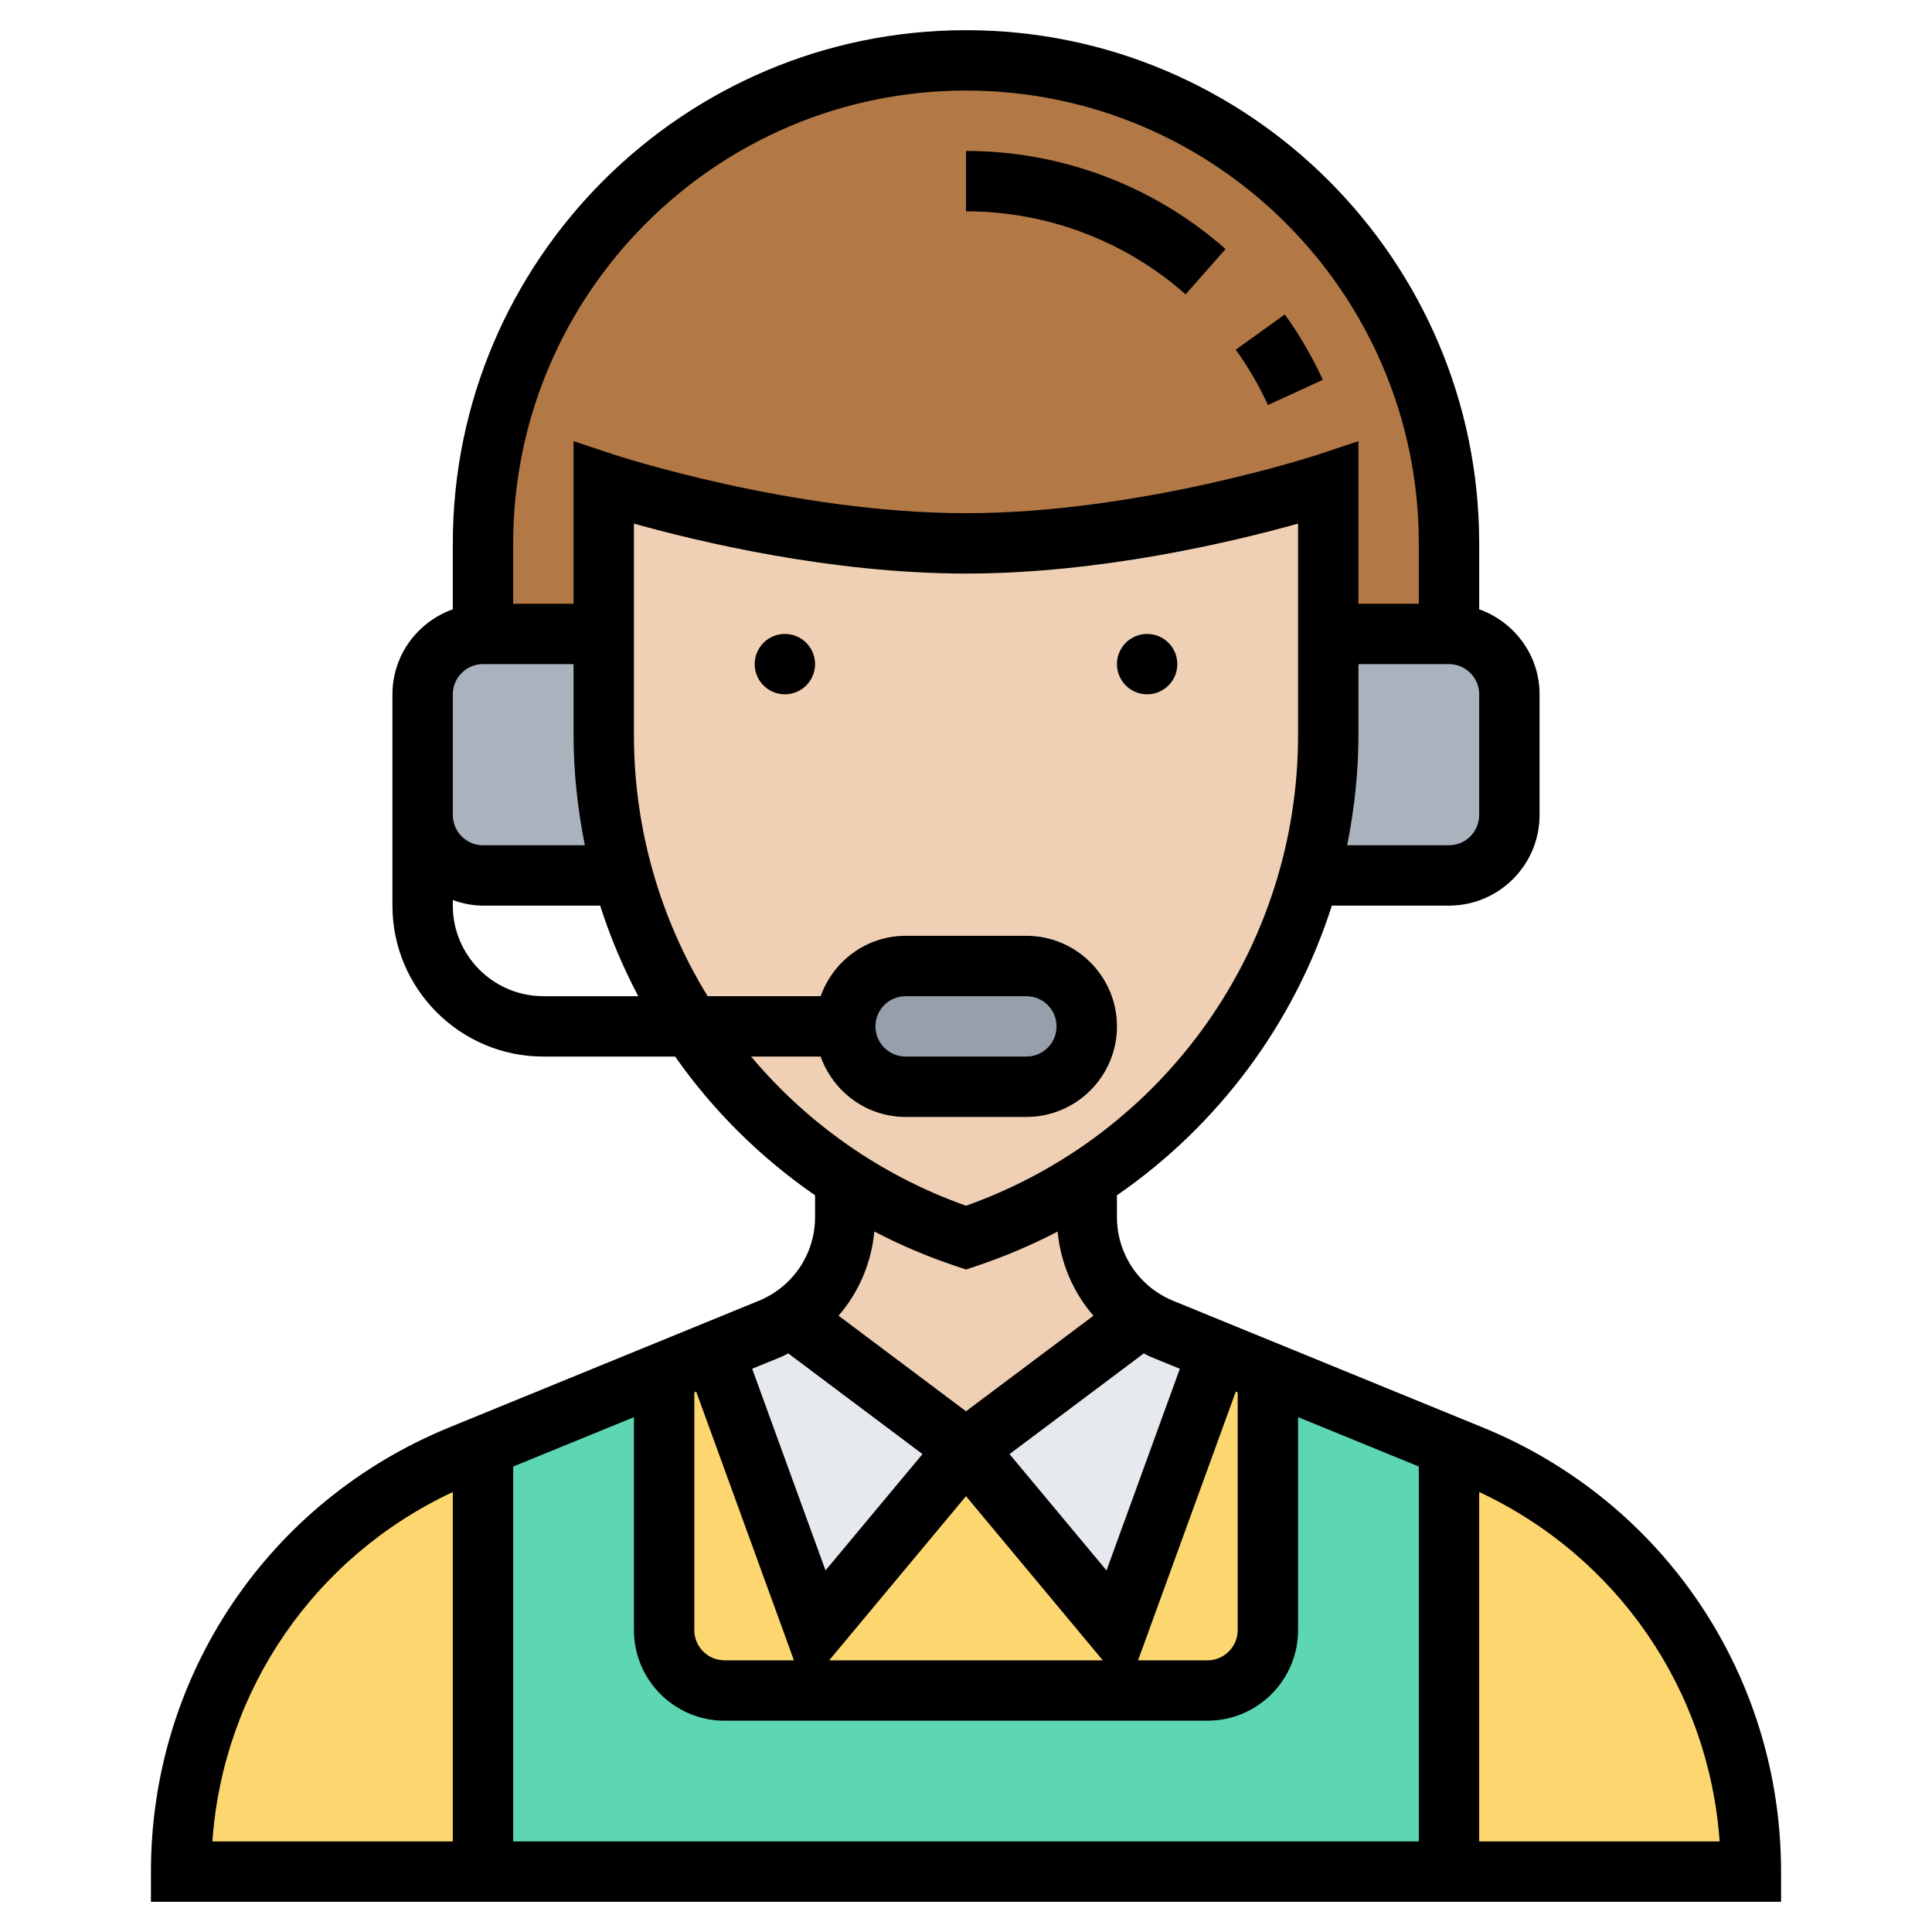 <svg id="Layer_35" enable-background="new 0 0 64 64" height="512" viewBox="0 0 64 64" width="512" xmlns="http://www.w3.org/2000/svg"><path d="m48 47.91v14.09h-32v-14.09l6-2.46v8.55c0 1.1.9 2 2 2h16c1.1 0 2-.9 2-2v-8.55z" fill="#5cd6b3"/><g fill="#fcd770"><path d="m58 62h-10v-14.09l.74.3c2.8 1.15 5.12 3.08 6.73 5.49 1.61 2.4 2.53 5.28 2.53 8.3z"/><path d="m16 47.91v14.09h-10c0-6.05 3.66-11.5 9.26-13.79z"/><path d="m42 45.45v8.55c0 1.1-.9 2-2 2h-16c-1.1 0-2-.9-2-2v-8.55l1.65-.67 3.35 9.22 5-6 5 6 3.35-9.22z"/></g><path d="m40.35 44.78-3.35 9.22-5-6 5.8-4.35c.21.15.45.27.69.37z" fill="#e6e9ed"/><path d="m32 48-5 6-3.35-9.22 1.86-.76c.24-.1.48-.22.69-.37z" fill="#e6e9ed"/><path d="m48 18v3h-4v-5s-6 2-12 2-12-2-12-2v5h-4v-3c0-8.84 7.16-16 16-16 4.42 0 8.42 1.79 11.32 4.68 2.89 2.9 4.68 6.9 4.68 11.32z" fill="#b27946"/><path d="m37.8 43.65-5.8 4.35-5.8-4.35c1.11-.73 1.8-1.98 1.8-3.34v-1.24c1.23.8 2.57 1.45 4 1.93 1.43-.48 2.77-1.13 4-1.93v1.24c0 1.36.69 2.61 1.8 3.34z" fill="#f0d0b4"/><path d="m43.37 29c-1.13 4.14-3.76 7.73-7.37 10.07-1.23.8-2.57 1.45-4 1.93-1.43-.48-2.77-1.13-4-1.93-1.84-1.19-3.42-2.71-4.69-4.46-.14-.2-.28-.4-.41-.61-1.01-1.52-1.78-3.21-2.27-5-.41-1.49-.63-3.05-.63-4.65v-3.35-5s6 2 12 2 12-2 12-2v5 3.35c0 1.6-.22 3.16-.63 4.65z" fill="#f0d0b4"/><path d="m20.63 29h-4.63c-1.1 0-2-.9-2-2v-1-3c0-1.1.9-2 2-2h4v3.35c0 1.6.22 3.16.63 4.65z" fill="#aab2bd"/><path d="m50 23v4c0 1.1-.9 2-2 2h-4.63c.41-1.49.63-3.05.63-4.65v-3.35h4c1.1 0 2 .9 2 2z" fill="#aab2bd"/><path d="m34 32c1.1 0 2 .9 2 2 0 .55-.22 1.05-.59 1.41-.36.37-.86.59-1.41.59h-4c-1.1 0-2-.9-2-2 0-.55.22-1.05.59-1.41.36-.37.86-.59 1.41-.59z" fill="#969faa"/><circle cx="38" cy="22" r="1"/><circle cx="26" cy="22" r="1"/><path d="m49.123 47.288-10.259-4.197c-1.132-.463-1.864-1.553-1.864-2.777v-.718c3.37-2.328 5.876-5.702 7.119-9.596h3.881c1.654 0 3-1.346 3-3v-4c0-1.302-.839-2.402-2-2.816v-2.184c0-9.374-7.626-17-17-17s-17 7.626-17 17v2.184c-1.161.414-2 1.514-2 2.816v3 1 3c0 2.757 2.243 5 5 5h4.364c1.251 1.784 2.819 3.341 4.636 4.596v.718c0 1.224-.732 2.313-1.864 2.776l-10.259 4.197c-6 2.456-9.877 8.231-9.877 14.713v1h10 34 10v-1c0-6.482-3.877-12.257-9.877-14.712zm-26.123-1.162.063-.026 3.237 8.9h-2.3c-.551 0-1-.448-1-1zm9 3.436 4.531 5.438h-9.063zm9-3.436v7.874c0 .552-.449 1-1 1h-2.3l3.237-8.9zm-1.916-.784-2.429 6.681-3.213-3.854 4.447-3.335c.074.035.142.078.218.109zm9.916-18.342c0 .551-.449 1-1 1h-3.374c.237-1.186.374-2.404.374-3.649v-2.351h3c.551 0 1 .449 1 1zm-17-24c8.271 0 15 6.729 15 15v2h-2v-5.386l-1.315.438c-.06.019-5.926 1.948-11.685 1.948s-11.625-1.929-11.684-1.949l-1.316-.438v5.387h-2v-2c0-8.271 6.729-15 15-15zm-17 20c0-.551.449-1 1-1h3v2.351c0 1.245.137 2.463.374 3.649h-3.374c-.551 0-1-.449-1-1v-1zm3 10c-1.654 0-3-1.346-3-3v-.184c.314.112.648.184 1 .184h3.881c.332 1.041.757 2.043 1.262 3zm6.881 2h2.304c.414 1.161 1.514 2 2.816 2h4c1.654 0 3-1.346 3-3s-1.346-3-3-3h-4c-1.302 0-2.402.839-2.816 2h-3.744c-1.558-2.542-2.441-5.514-2.441-8.649v-7.006c2.13.597 6.533 1.655 11 1.655s8.87-1.058 11-1.655v7.006c0 7.023-4.406 13.247-11 15.591-2.839-1.009-5.268-2.74-7.119-4.942zm4.119-1c0-.552.449-1 1-1h4c.551 0 1 .448 1 1s-.449 1-1 1h-4c-.551 0-1-.448-1-1zm2.684 7.948.316.106.316-.105c.947-.316 1.855-.702 2.719-1.152.1 1.049.518 2.017 1.186 2.788l-4.221 3.165-4.222-3.166c.668-.771 1.086-1.739 1.186-2.788.864.45 1.773.837 2.72 1.152zm-5.79 2.994c.076-.031.144-.074.218-.109l4.447 3.335-3.213 3.854-2.429-6.681zm-18.859 16.058c.356-5.025 3.386-9.433 7.965-11.575v11.575zm9.965 0v-12.419l4-1.636v7.055c0 1.654 1.346 3 3 3h16c1.654 0 3-1.346 3-3v-7.056l4 1.636v12.42zm32 0v-11.575c4.579 2.142 7.609 6.55 7.965 11.575z"/><path d="m43.821 12.583c-.347-.758-.771-1.487-1.261-2.167l-1.624 1.168c.415.576.773 1.192 1.066 1.833z"/><path d="m40.599 8.25c-2.375-2.096-5.429-3.25-8.599-3.25v2c2.683 0 5.267.977 7.275 2.75z"/></svg>